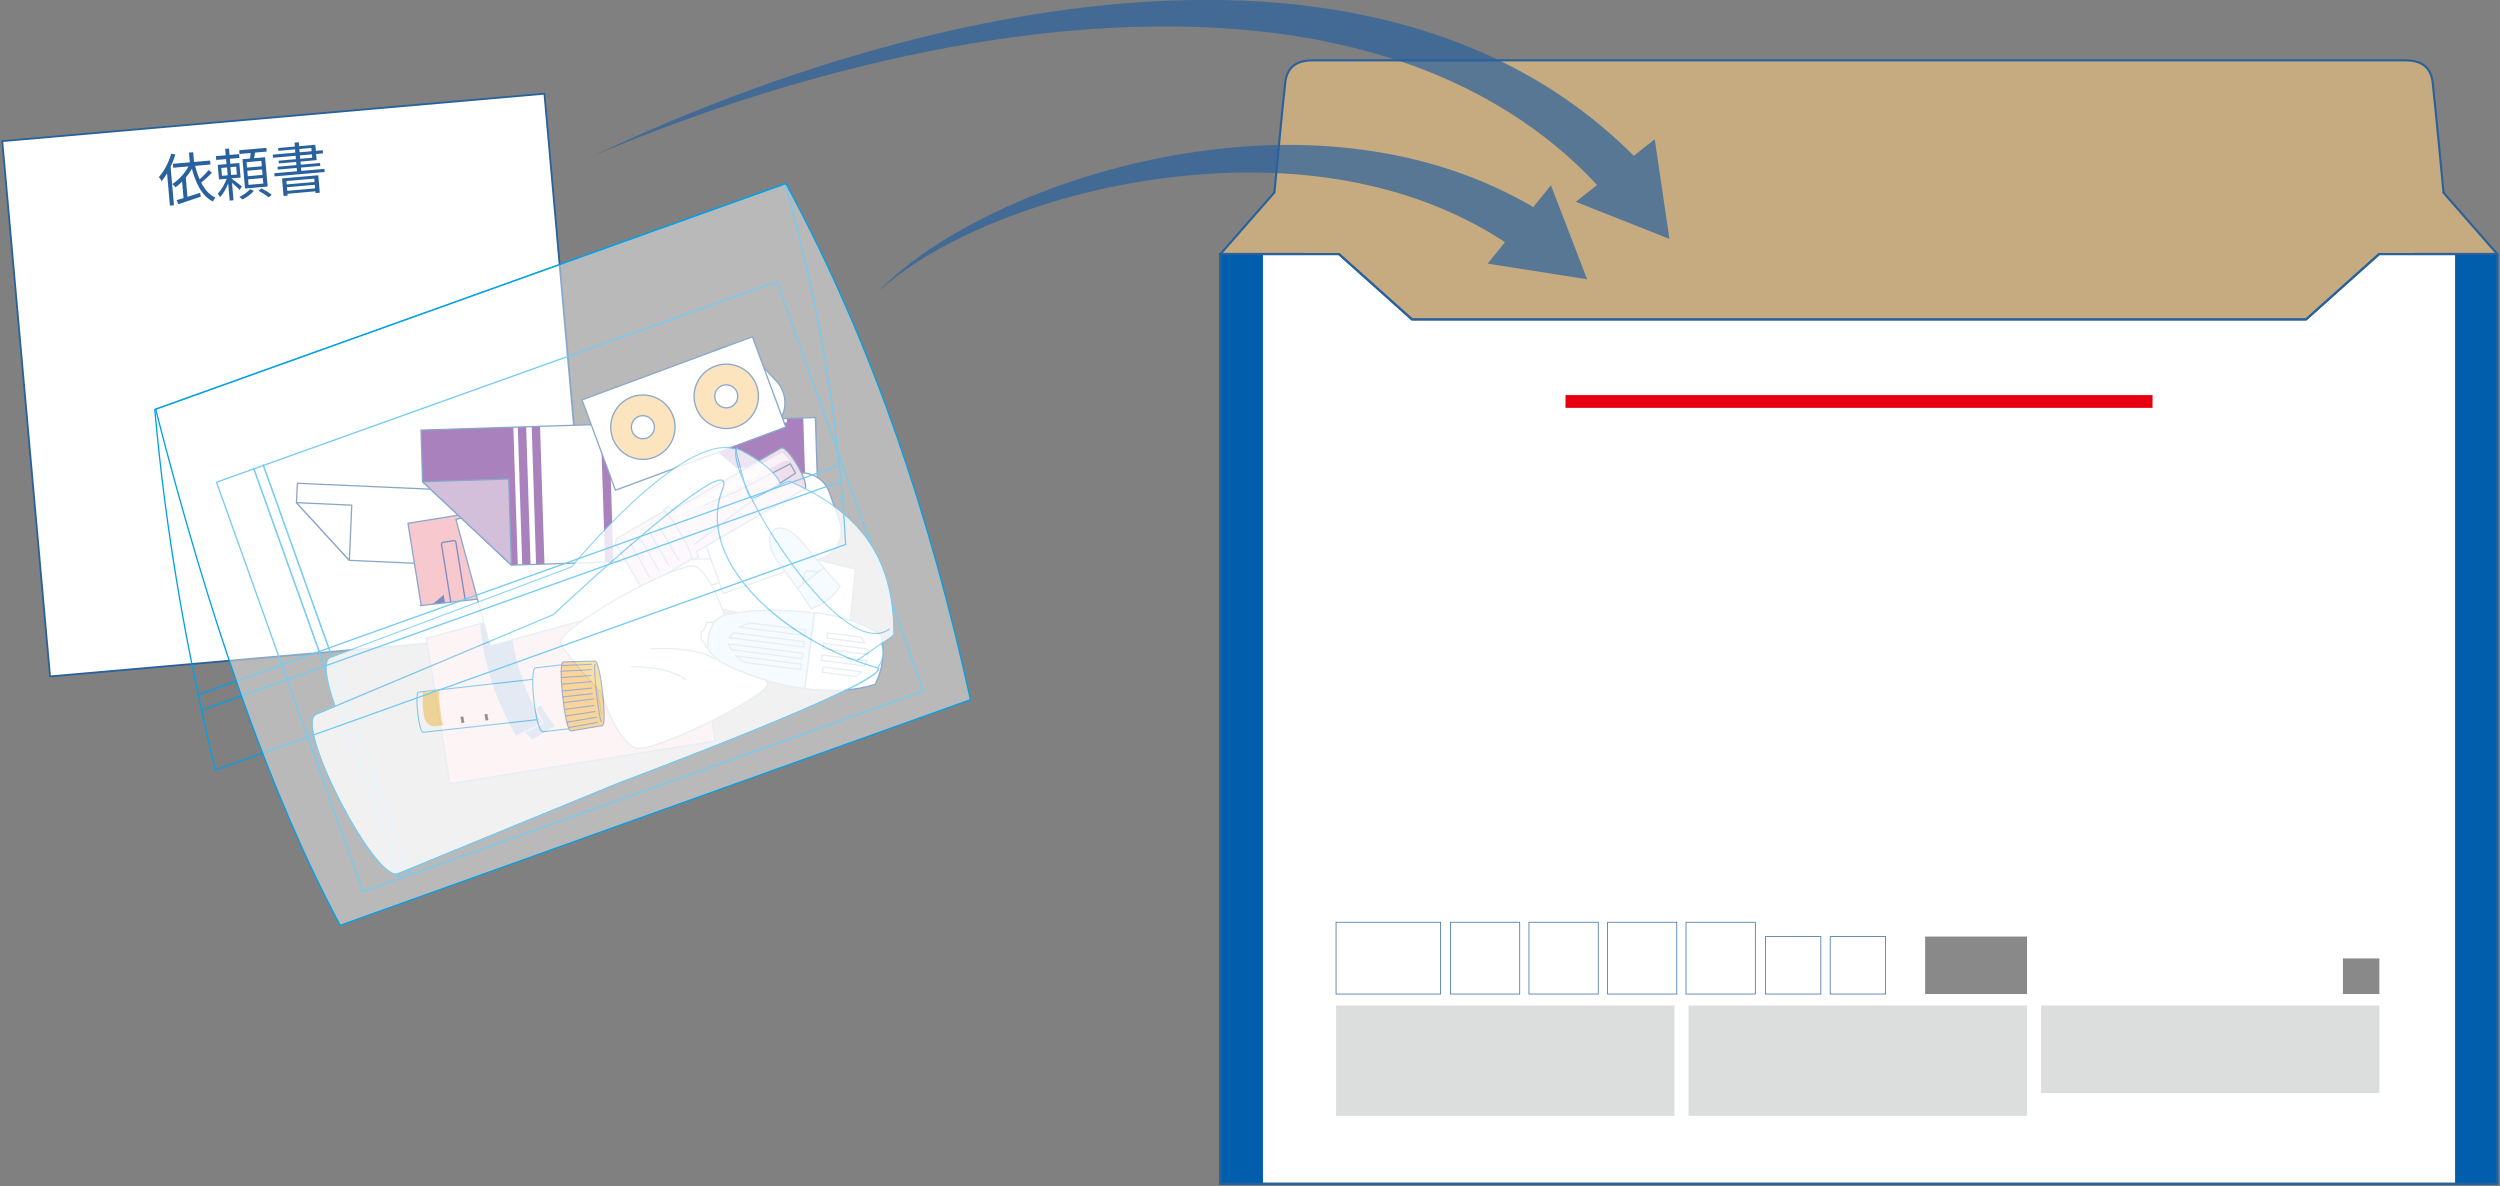 <svg width="531" height="252" viewBox="0 0 531 252" fill="none" xmlns="http://www.w3.org/2000/svg">
<rect x="0" y="0" width="531" height="252" fill="#808080" stroke="none"/>
<g clip-path="url(#clip0_737_332117)">
<path d="M519 40.866C519 40.866 517.123 20.992 516.691 17.438C516.26 13.884 513.825 12.818 510.958 12.818H278.73C275.863 12.818 273.427 13.91 272.996 17.438C272.565 20.966 270.688 40.866 270.688 40.866L259.246 53.938H277.004V79.677H394.818H512.632V53.938H530.391L518.949 40.866H519Z" fill="#C6AA80" stroke="#28619D" stroke-width="0.45" stroke-linecap="round" stroke-linejoin="round"/>
<path d="M268.252 53.964H259.271V251.442H268.252V53.964Z" fill="#28619D" stroke="#231815" stroke-width="0.45" stroke-miterlimit="10"/>
<path d="M505.326 53.964L489.8 67.848H299.913L284.387 53.964H259.271V251.442H530.441V53.964H505.326Z" fill="white" stroke="#28619D" stroke-width="0.45" stroke-linecap="round" stroke-linejoin="round"/>
<path d="M268.252 53.964H259.271V251.442H268.252V53.964Z" fill="#005EAD"/>
<path d="M521.461 251.416H530.441V53.938H521.461V251.416Z" fill="#005EAD"/>
<path d="M355.648 213.57H283.777V236.999H355.648V213.57Z" fill="#DCDDDD"/>
<path d="M305.975 195.879H283.777V211.134H305.975V195.879Z" stroke="#28619D" stroke-width="0.15" stroke-miterlimit="10"/>
<path d="M322.796 195.879H308.082V211.134H322.796V195.879Z" stroke="#28619D" stroke-width="0.15" stroke-miterlimit="10"/>
<path d="M339.464 195.879H324.75V211.134H339.464V195.879Z" stroke="#28619D" stroke-width="0.15" stroke-miterlimit="10"/>
<path d="M356.155 195.879H341.441V211.134H356.155V195.879Z" stroke="#28619D" stroke-width="0.15" stroke-miterlimit="10"/>
<path d="M372.823 195.879H358.109V211.134H372.823V195.879Z" stroke="#28619D" stroke-width="0.15" stroke-miterlimit="10"/>
<path d="M386.752 198.925H374.98V211.134H386.752V198.925Z" stroke="#28619D" stroke-width="0.15" stroke-miterlimit="10"/>
<path d="M400.502 198.925H388.73V211.134H400.502V198.925Z" stroke="#28619D" stroke-width="0.15" stroke-miterlimit="10"/>
<path d="M430.538 198.925H408.898V211.134H430.538V198.925Z" fill="#898989"/>
<path d="M505.376 203.569H497.639V211.133H505.376V203.569Z" fill="#898989"/>
<path d="M430.513 213.57H358.643V236.999H430.513V213.57Z" fill="#DCDDDD"/>
<path d="M505.402 213.57H433.531V232.176H505.402V213.57Z" fill="#DCDDDD"/>
<path d="M457.201 83.915H332.512V86.631H457.201V83.915Z" fill="#E60012"/>
<path d="M505.326 53.964L489.8 67.848H299.913L284.387 53.964H259.271V251.442H530.441V53.964H505.326Z" stroke="#28619D" stroke-width="0.45" stroke-linecap="round" stroke-linejoin="round"/>
<path d="M125.755 133.59L10.63 143.667L0.482 29.977L115.633 19.9L125.755 133.59Z" fill="white" stroke="#28619D" stroke-width="0.39" stroke-linecap="round" stroke-linejoin="round"/>
<path d="M40.137 32.411L40.358 34.933L41.254 34.855L41.034 32.333L40.137 32.411ZM36.708 34.795L36.781 35.632L44.707 34.938L44.633 34.101L36.708 34.795ZM40.298 34.806C39.555 36.497 38.15 38.066 36.602 39.093C36.809 39.255 37.153 39.611 37.288 39.779C38.837 38.62 40.325 36.9 41.184 35.018L40.298 34.806ZM37.528 42.517L37.879 43.366C39.179 42.939 40.981 42.335 42.654 41.767L42.498 40.95C40.684 41.554 38.773 42.155 37.528 42.517ZM44.304 36.118C43.718 36.856 42.689 37.897 41.934 38.493L42.482 38.975C43.263 38.401 44.278 37.469 45.029 36.693L44.304 36.118ZM41.354 34.894L40.565 35.096C41.445 38.693 42.797 41.61 45.201 42.797C45.323 42.533 45.58 42.173 45.768 41.976C43.501 40.982 42.147 38.174 41.354 34.894ZM36.374 32.632C35.839 34.498 34.859 36.378 33.75 37.608C33.936 37.808 34.229 38.264 34.342 38.459C35.53 37.03 36.61 34.912 37.234 32.822L36.374 32.632ZM35.401 35.825L36.087 43.679L36.948 43.604L36.188 34.913L36.163 34.903L35.401 35.825ZM38.635 38.096L39.017 42.471L39.866 42.397L39.41 37.185L39.397 37.174L38.635 38.096ZM45.852 33.163L45.923 33.976L50.849 33.545L50.778 32.732L45.852 33.163ZM47.825 31.618L48.15 35.335L48.963 35.264L48.638 31.546L47.825 31.618ZM47 35.677L50.168 35.4L50.313 37.061L47.145 37.339L47 35.677ZM46.244 35.02L46.514 38.117L51.105 37.715L50.834 34.619L46.244 35.02ZM48.315 37.489C47.943 38.751 47.068 40.309 46.248 41.127C46.397 41.319 46.632 41.66 46.736 41.892C47.628 40.934 48.498 39.172 48.925 37.725L48.315 37.489ZM49.147 37.91L48.728 38.356C49.233 38.758 50.485 39.853 50.901 40.347L51.391 39.605C51.041 39.322 49.555 38.176 49.147 37.91ZM48.195 35.295L48.401 37.65L48.353 37.654L48.786 42.604L49.599 42.532L49.166 37.583L49.118 37.587L48.912 35.233L48.195 35.295ZM50.802 31.911L50.871 32.7L56.645 32.195L56.576 31.406L50.802 31.911ZM52.532 36.265L55.664 35.991L55.765 37.15L52.633 37.424L52.532 36.265ZM52.692 38.094L55.824 37.82L55.926 38.991L52.794 39.265L52.692 38.094ZM52.373 34.448L55.505 34.174L55.605 35.321L52.474 35.595L52.373 34.448ZM51.499 33.814L52.043 40.042L56.849 39.621L56.304 33.393L51.499 33.814ZM53.25 32.082C53.229 32.662 53.146 33.501 53.049 34.051L53.828 34.14C53.963 33.622 54.111 32.838 54.23 32.129L53.25 32.082ZM53.114 40.165C52.682 40.733 51.706 41.42 50.851 41.833C51.056 41.971 51.343 42.223 51.5 42.366C52.367 41.953 53.352 41.228 53.919 40.552L53.114 40.165ZM54.902 40.502C55.648 40.907 56.592 41.511 57.05 41.916L57.713 41.377C57.231 40.961 56.278 40.394 55.534 40.013L54.902 40.502ZM59.902 37.896L60.228 41.626L61.101 41.55L60.83 38.453L66.748 37.936L67.016 41.008L67.925 40.928L67.601 37.222L59.902 37.896ZM60.474 39.207L60.527 39.805L67.209 39.22L67.157 38.623L60.474 39.207ZM60.594 40.57L60.648 41.192L67.331 40.607L67.276 39.985L60.594 40.57ZM62.55 30.293L63.117 36.784L64.026 36.704L63.458 30.213L62.55 30.293ZM59.084 31.439L59.137 32.037L66.13 31.425L66.312 33.505L59.175 34.129L59.227 34.715L67.26 34.012L66.974 30.748L59.084 31.439ZM57.93 32.841L57.989 33.511L68.604 32.581L68.546 31.912L57.93 32.841ZM58.962 35.413L59.016 36.023L68.029 35.233L67.976 34.624L58.962 35.413ZM58.252 36.8L58.311 37.469L68.962 36.537L68.904 35.868L58.252 36.8Z" fill="#28619D"/>
<g opacity="0.7">
<path d="M186.92 61.554C191.258 57.163 196.281 53.482 201.609 50.309C206.936 47.136 212.517 44.395 218.251 42.009C229.743 37.288 241.844 33.988 254.249 32.211C266.63 30.434 279.365 30.181 291.973 32.186C304.531 34.14 316.987 38.43 328.048 45.436C330.306 46.882 330.991 49.878 329.545 52.137C328.099 54.396 325.105 55.081 322.847 53.634C322.771 53.584 322.67 53.507 322.568 53.457C313.207 46.629 302.197 41.933 290.603 39.344C278.984 36.704 266.832 36.12 254.782 37.059C242.707 37.998 230.682 40.41 219.113 44.319C213.329 46.273 207.672 48.608 202.217 51.401C196.763 54.193 191.562 57.492 186.945 61.579L186.92 61.554Z" fill="#28619D"/>
<path d="M315.973 55.995L337.105 59.32L329.418 39.344L315.973 55.995Z" fill="#28619D"/>
</g>
<g opacity="0.7">
<path d="M125.756 33.226C143.337 24.85 161.577 17.768 180.299 12.159C199.022 6.6 218.277 2.488 237.913 0.787C257.497 -0.888 277.564 -0.177 296.997 4.95C306.688 7.514 316.151 11.245 324.979 16.271C333.808 21.296 341.951 27.668 348.978 35.13C350.881 37.161 350.78 40.359 348.75 42.263C346.72 44.166 343.549 44.065 341.647 42.034C341.596 41.983 341.545 41.907 341.494 41.856C329.469 27.769 312.98 17.768 294.917 12.209C276.829 6.574 257.447 5.001 238.242 5.813C218.987 6.651 199.783 9.849 180.984 14.57C162.16 19.317 143.692 25.611 125.781 33.201L125.756 33.226Z" fill="#28619D"/>
<path d="M334.695 42.872L354.585 50.74L351.464 29.571L334.695 42.872Z" fill="#28619D"/>
</g>
<path d="M63.168 102.648L116.24 105.009L181.692 120.873L180.271 135.291L114.439 120.822L74.203 119.02L62.965 106.76L63.168 102.648Z" fill="white" stroke="#28619D" stroke-width="0.28" stroke-linecap="round" stroke-linejoin="round"/>
<path d="M74.711 107.294L74.203 119.021L62.965 106.761L74.711 107.294Z" fill="white" stroke="#28619D" stroke-width="0.28" stroke-linecap="round" stroke-linejoin="round"/>
<path d="M145.684 108.156L131.609 93.071L150.507 75.421C153.233 72.875 157.499 73.022 160.044 75.75L164.909 80.964C167.453 83.691 167.307 87.96 164.581 90.506L145.684 108.156Z" fill="white" stroke="#28619D" stroke-width="0.28" stroke-linecap="round" stroke-linejoin="round"/>
<path d="M86.657 111.143L95.561 166.45L151.94 157.364L143.036 102.057L86.657 111.143Z" fill="#F19CA6" stroke="#28619D" stroke-width="0.28" stroke-linecap="round" stroke-linejoin="round"/>
<path d="M132.388 151.209C132.414 151.131 132.461 151.034 132.498 150.987L132.436 150.95C132.4 150.999 132.357 151.097 132.332 151.174L132.388 151.209ZM132.791 151.225L132.853 151.215L132.779 150.756L132.717 150.766L132.791 151.225ZM133.074 151.243L133.137 151.233L133.045 150.661L132.982 150.671L133.074 151.243ZM132.546 151.298L132.609 151.288L132.525 150.764L132.462 150.774L132.546 151.298ZM132.533 151.071L133.062 150.985L133.051 150.918L132.522 151.004L132.533 151.071ZM132.447 151.528C132.463 151.466 132.493 151.389 132.519 151.349L132.458 151.32C132.434 151.36 132.406 151.44 132.394 151.5L132.447 151.528ZM132.693 151.541C132.705 151.478 132.729 151.398 132.752 151.357L132.691 151.331C132.669 151.373 132.647 151.453 132.638 151.515L132.693 151.541ZM133.139 151.436L133.175 151.374C133.086 151.335 132.967 151.292 132.868 151.261L132.833 151.315C132.94 151.349 133.066 151.399 133.139 151.436ZM132.737 150.447L132.678 150.456L132.609 150.031L132.668 150.021L132.737 150.447ZM132.634 150.463L132.577 150.473L132.508 150.047L132.566 150.038L132.634 150.463ZM132.453 149.989L132.542 150.542L132.791 150.502L132.702 149.949L132.453 149.989ZM132.281 150.091L132.277 150.16C132.306 150.166 132.35 150.179 132.38 150.191L132.386 150.13C132.357 150.118 132.32 150.104 132.281 150.091ZM132.323 150.443L132.347 150.5C132.373 150.478 132.41 150.456 132.437 150.445L132.41 150.386C132.386 150.396 132.35 150.42 132.323 150.443ZM132.191 150.286L132.202 150.352L132.296 150.337L132.286 150.271L132.191 150.286ZM132.341 149.909L132.461 150.656L132.514 150.648L132.394 149.9L132.341 149.909ZM132.201 149.978L132.308 150.641L132.361 150.632L132.254 149.969L132.201 149.978ZM132.847 150.439L132.835 150.496C132.896 150.509 132.962 150.541 133.006 150.595L133.032 150.539C132.984 150.481 132.913 150.453 132.847 150.439ZM132.744 149.979L132.782 150.023C132.817 149.957 132.873 149.882 132.914 149.846L132.873 149.798C132.831 149.835 132.778 149.913 132.744 149.979ZM132.754 150.277L132.794 150.307C132.813 150.254 132.844 150.186 132.867 150.15L132.822 150.118C132.799 150.155 132.771 150.224 132.754 150.277ZM132.928 150.315L132.816 150.333L132.826 150.397L132.938 150.379C133 150.369 133.013 150.343 132.999 150.254C132.996 150.236 132.975 150.109 132.972 150.09C132.961 150.019 132.934 150.003 132.836 150.012C132.834 150.029 132.83 150.057 132.823 150.072C132.9 150.064 132.912 150.067 132.918 150.105C132.922 150.133 132.939 150.238 132.943 150.259C132.95 150.304 132.948 150.312 132.928 150.315Z" fill="#004098"/>
<path d="M132.136 146.169L132.497 146.111L132.489 146.057L132.127 146.115L132.136 146.169ZM132.273 146.116L132.324 146.108L132.291 145.905L132.24 145.913L132.273 146.116ZM132.717 146.169L132.767 146.161L132.723 145.885L132.672 145.893L132.717 146.169ZM132.494 146.233L132.805 146.183L132.796 146.131L132.536 146.173L132.499 145.948L132.756 145.907L132.748 145.853L132.441 145.902L132.494 146.233ZM132.182 146.456L132.831 146.352L132.823 146.301L132.174 146.406L132.182 146.456ZM132.445 146.542L132.494 146.534L132.448 146.243L132.398 146.251L132.445 146.542ZM132.449 146.414C132.538 146.427 132.651 146.469 132.713 146.512C132.725 146.501 132.746 146.484 132.76 146.476C132.689 146.431 132.56 146.391 132.458 146.376L132.449 146.414ZM132.502 146.356L132.529 146.377C132.552 146.347 132.618 146.273 132.647 146.248L132.6 146.224C132.583 146.243 132.517 146.332 132.502 146.356ZM132.261 146.565C132.305 146.537 132.365 146.51 132.406 146.499L132.387 146.457C132.347 146.47 132.288 146.497 132.244 146.526L132.261 146.565ZM132.205 146.326C132.254 146.329 132.327 146.339 132.372 146.351L132.378 146.312C132.335 146.298 132.266 146.285 132.21 146.274L132.205 146.326ZM132.096 145.626L132.142 145.618L132.076 145.21L132.031 145.217L132.096 145.626ZM132.489 145.562L132.536 145.555L132.471 145.149L132.424 145.156L132.489 145.562ZM132.407 145.399C132.529 145.389 132.603 145.409 132.663 145.553C132.671 145.541 132.688 145.525 132.699 145.517C132.63 145.361 132.541 145.336 132.398 145.346L132.407 145.399ZM132.469 145.323L132.487 145.366C132.573 145.321 132.628 145.248 132.64 145.147C132.625 145.142 132.603 145.131 132.591 145.12C132.585 145.214 132.541 145.284 132.469 145.323ZM132.021 145.536L132.179 145.511L132.171 145.46L132.013 145.486L132.021 145.536ZM131.997 145.379L132.154 145.354L132.146 145.304L131.989 145.329L131.997 145.379ZM132.33 145.496L132.294 145.27L132.345 145.262L132.382 145.488L132.33 145.496ZM132.241 145.511L132.205 145.284L132.256 145.276L132.292 145.502L132.241 145.511ZM132.21 145.566L132.429 145.53L132.377 145.204L132.158 145.239L132.21 145.566ZM132.097 145.807L132.147 145.799L132.127 145.672L132.077 145.68L132.097 145.807ZM132.102 145.834L132.359 145.792C132.464 145.775 132.608 145.756 132.717 145.785C132.72 145.773 132.727 145.75 132.734 145.74C132.62 145.71 132.462 145.729 132.352 145.746L132.094 145.788L132.102 145.834ZM132.08 145.701L132.647 145.609C132.656 145.608 132.66 145.61 132.661 145.619C132.662 145.626 132.666 145.651 132.67 145.68C132.682 145.671 132.703 145.662 132.715 145.658C132.708 145.617 132.703 145.593 132.693 145.577C132.682 145.563 132.666 145.56 132.64 145.564L132.073 145.656L132.08 145.701ZM132.263 145.779L132.312 145.771L132.292 145.646L132.243 145.654L132.263 145.779ZM132.432 145.753L132.482 145.745L132.461 145.619L132.412 145.627L132.432 145.753ZM132.162 144.787C132.169 144.829 132.209 144.858 132.251 144.852C132.293 144.845 132.322 144.805 132.315 144.762C132.309 144.72 132.268 144.691 132.226 144.698C132.184 144.705 132.155 144.745 132.162 144.787ZM131.961 144.282L132 144.276L131.972 144.1L131.932 144.107L131.961 144.282ZM132.415 144.217L132.456 144.21L132.419 143.985L132.378 143.992L132.415 144.217ZM132.129 144.296L132.165 144.29L132.126 144.05L132.09 144.055L132.129 144.296ZM132.05 144.332L132.168 144.313C132.251 144.3 132.365 144.291 132.458 144.345C132.463 144.334 132.477 144.312 132.486 144.303C132.385 144.244 132.252 144.251 132.161 144.266L132.043 144.285L132.05 144.332ZM132.046 144.306L132.086 144.299L132.052 144.088L132.173 144.069L132.207 144.281L132.247 144.275L132.205 144.013L132.004 144.046L132.046 144.306ZM132.29 144.257L132.489 144.225L132.482 144.178L132.324 144.203L132.297 144.037L132.45 144.012L132.442 143.964L132.248 143.995L132.29 144.257ZM131.864 144.007L132.263 143.943L132.255 143.891L131.856 143.956L131.864 144.007ZM131.764 143.857L132.343 143.764C132.356 143.762 132.361 143.766 132.363 143.78C132.366 143.793 132.374 143.836 132.38 143.885C132.394 143.875 132.417 143.862 132.431 143.858C132.421 143.793 132.413 143.754 132.4 143.733C132.388 143.712 132.371 143.705 132.334 143.711L131.756 143.805L131.764 143.857ZM131.821 144.252C131.886 144.278 131.97 144.332 132.038 144.413C132.044 144.401 132.059 144.381 132.07 144.372C131.993 144.287 131.906 144.233 131.841 144.201L131.825 144.204L131.828 144.221L131.817 144.223L131.821 144.252ZM131.82 144.242L131.858 144.236L131.856 144.225C131.886 144.167 131.939 144.091 131.971 144.051L131.925 144.021C131.892 144.064 131.845 144.142 131.814 144.203L131.82 144.242ZM131.926 143.356L131.89 143.132L131.933 143.125L131.97 143.349L131.926 143.356ZM131.853 143.368L131.817 143.144L131.859 143.137L131.895 143.361L131.853 143.368ZM131.827 143.423L132.011 143.394L131.959 143.068L131.774 143.098L131.827 143.423ZM131.681 143.424C131.753 143.439 131.83 143.47 131.883 143.51C131.888 143.496 131.902 143.473 131.908 143.463C131.852 143.425 131.767 143.391 131.686 143.374L131.681 143.424ZM131.743 143.413L131.788 143.427L131.728 143.053L131.686 143.059L131.743 143.413ZM132.061 143.479L132.103 143.473L132.025 142.986L131.983 142.993L132.061 143.479ZM132.059 143.339C132.12 143.364 132.18 143.414 132.224 143.466C132.23 143.455 132.244 143.435 132.252 143.427C132.204 143.374 132.134 143.322 132.066 143.294L132.059 143.339ZM132.127 143.271C132.199 143.294 132.269 143.345 132.318 143.403C132.323 143.391 132.337 143.372 132.344 143.363C132.29 143.307 132.214 143.252 132.134 143.226L132.127 143.271ZM132.107 143.15C132.185 143.164 132.258 143.203 132.309 143.256C132.314 143.244 132.326 143.223 132.332 143.214C132.277 143.163 132.198 143.12 132.111 143.103L132.107 143.15ZM132.129 143.359L132.174 143.384L132.116 143.026L132.077 143.033L132.129 143.359ZM132.079 143.049L132.087 143.048C132.194 143.042 132.239 143.046 132.254 143.059C132.261 143.063 132.262 143.069 132.264 143.079C132.266 143.089 132.269 143.112 132.271 143.139C132.281 143.131 132.298 143.123 132.311 143.12C132.308 143.093 132.304 143.066 132.301 143.053C132.298 143.035 132.291 143.024 132.279 143.015C132.256 142.999 132.208 142.994 132.093 143C132.086 142.999 132.072 143.001 132.072 143.001L132.079 143.049ZM131.705 143.556C131.821 143.579 131.94 143.629 132.021 143.689C132.032 143.677 132.058 143.657 132.07 143.65C131.976 143.585 131.843 143.53 131.712 143.502L131.705 143.556ZM131.903 143.601L132.376 143.525L132.368 143.473L131.844 143.557L131.844 143.559L131.903 143.601ZM131.896 142.719L131.941 142.711L131.909 142.514L131.864 142.521L131.896 142.719ZM132.022 142.698L132.066 142.691L132.034 142.492L131.989 142.499L132.022 142.698ZM132.174 142.826L132.225 142.818L132.143 142.309L132.093 142.317L132.174 142.826ZM131.795 142.921L132.268 142.845L132.26 142.792L131.837 142.861L131.762 142.396L132.185 142.328L132.176 142.273L131.703 142.35L131.795 142.921ZM131.801 142.76L132.178 142.699L132.17 142.65L131.794 142.711L131.801 142.76ZM131.769 142.558L132.143 142.498L132.135 142.448L131.761 142.508L131.769 142.558ZM131.636 142.69C131.679 142.689 131.741 142.693 131.782 142.699L131.788 142.647C131.749 142.639 131.692 142.633 131.641 142.625L131.636 142.69ZM131.658 142.977L131.71 142.968L131.607 142.33L131.555 142.338L131.658 142.977ZM131.698 141.904C131.705 141.946 131.745 141.976 131.787 141.969C131.829 141.962 131.858 141.922 131.851 141.879C131.844 141.837 131.804 141.808 131.762 141.815C131.72 141.822 131.691 141.862 131.698 141.904ZM131.576 141.399L131.627 141.391L131.56 140.974L131.509 140.982L131.576 141.399ZM131.747 141.372L131.798 141.364L131.731 140.946L131.679 140.955L131.747 141.372ZM131.918 141.344L131.971 141.336L131.904 140.918L131.851 140.927L131.918 141.344ZM131.411 141.464L132.026 141.365L132.017 141.311L131.456 141.402L131.395 141.023L131.956 140.932L131.947 140.876L131.332 140.975L131.411 141.464ZM131.317 140.44L131.325 140.5C131.401 140.495 131.485 140.497 131.557 140.507C131.685 140.524 131.74 140.555 131.746 140.589C131.751 140.621 131.717 140.669 131.626 140.684C131.52 140.701 131.374 140.623 131.348 140.464C131.326 140.326 131.408 140.231 131.524 140.212C131.648 140.192 131.732 140.272 131.768 140.361C131.774 140.377 131.781 140.398 131.787 140.421L131.835 140.379C131.785 140.211 131.668 140.128 131.517 140.153C131.371 140.176 131.269 140.303 131.296 140.471C131.325 140.648 131.483 140.765 131.64 140.74C131.759 140.721 131.823 140.645 131.812 140.58C131.801 140.513 131.716 140.468 131.561 140.448C131.48 140.438 131.394 140.437 131.317 140.44ZM131.12 139.726L131.13 139.787C131.139 139.783 131.16 139.779 131.173 139.777C131.223 139.769 131.299 139.757 131.364 139.746C131.427 139.736 131.564 139.706 131.62 139.698C131.67 139.689 131.688 139.723 131.695 139.765C131.706 139.836 131.686 139.868 131.653 139.873C131.619 139.879 131.587 139.846 131.576 139.777C131.555 139.649 131.61 139.531 131.659 139.456L131.603 139.431C131.566 139.494 131.503 139.626 131.528 139.778C131.544 139.882 131.599 139.938 131.664 139.927C131.734 139.916 131.762 139.853 131.745 139.749C131.73 139.655 131.673 139.63 131.623 139.639C131.575 139.646 131.45 139.678 131.355 139.693C131.295 139.703 131.198 139.718 131.169 139.721C131.147 139.724 131.132 139.725 131.12 139.726ZM131.242 139.988L131.295 139.979C131.294 139.933 131.286 139.843 131.278 139.793C131.263 139.697 131.237 139.595 131.214 139.515L131.161 139.524C131.192 139.615 131.214 139.71 131.228 139.802C131.236 139.85 131.243 139.941 131.242 139.988ZM131.396 139.967L131.45 139.958C131.448 139.906 131.439 139.826 131.431 139.776C131.413 139.668 131.394 139.581 131.366 139.485L131.312 139.494C131.341 139.585 131.363 139.68 131.38 139.784C131.388 139.832 131.396 139.915 131.396 139.967ZM131.529 138.953L131.579 138.918C131.524 138.766 131.431 138.672 131.286 138.696C131.174 138.714 131.118 138.814 131.134 138.914C131.147 138.99 131.192 139.077 131.287 139.15L131.351 139.14C131.267 139.082 131.202 139.007 131.188 138.915C131.172 138.819 131.239 138.763 131.294 138.754C131.418 138.733 131.492 138.834 131.529 138.953ZM131.208 139.172L131.228 139.174L131.265 139.171C131.317 139.192 131.466 139.268 131.529 139.303L131.572 139.259C131.502 139.224 131.394 139.173 131.338 139.148L131.235 139.142C131.213 139.133 131.179 139.119 131.158 139.109L131.137 139.134C131.153 139.166 131.179 139.254 131.187 139.292C131.191 139.31 131.194 139.323 131.195 139.339L131.254 139.323C131.238 139.271 131.215 139.194 131.208 139.172ZM131.09 139.198C131.116 139.194 131.348 139.174 131.411 139.165C131.491 139.153 131.527 139.148 131.597 139.137C131.608 139.135 131.629 139.133 131.64 139.132L131.63 139.07C131.616 139.073 131.598 139.078 131.586 139.081C131.523 139.094 131.479 139.101 131.413 139.112C131.286 139.132 131.077 139.143 131.028 139.141L131.037 139.21C131.054 139.203 131.073 139.201 131.09 139.198ZM130.918 138.452L130.926 138.515C130.946 138.514 130.967 138.512 130.989 138.511C131.049 138.51 131.157 138.507 131.226 138.496C131.273 138.488 131.313 138.478 131.339 138.47L131.326 138.415C131.291 138.426 131.266 138.43 131.238 138.43C131.142 138.437 130.997 138.374 130.983 138.284C130.97 138.209 131.046 138.157 131.16 138.139C131.341 138.11 131.424 138.221 131.473 138.375L131.52 138.332C131.459 138.159 131.35 138.047 131.15 138.079C130.999 138.104 130.913 138.188 130.929 138.284C130.943 138.375 131.045 138.435 131.124 138.453C131.073 138.457 130.974 138.459 130.918 138.452ZM130.871 137.634L130.929 137.624C130.925 137.544 130.902 137.404 130.881 137.328L130.823 137.338C130.845 137.407 130.872 137.553 130.871 137.634ZM131.16 137.559L131.163 137.611C131.199 137.614 131.226 137.613 131.25 137.609C131.317 137.598 131.349 137.538 131.33 137.417C131.318 137.342 131.302 137.283 131.285 137.24L131.225 137.251C131.248 137.306 131.263 137.362 131.273 137.426C131.289 137.524 131.26 137.553 131.227 137.558C131.208 137.561 131.187 137.561 131.16 137.559ZM130.837 137.78L130.842 137.845C130.858 137.843 130.877 137.842 130.894 137.842C130.955 137.841 131.082 137.845 131.188 137.828C131.286 137.812 131.367 137.786 131.416 137.764L131.404 137.713C131.396 137.715 131.386 137.717 131.379 137.719C131.37 137.721 131.356 137.721 131.346 137.721C131.31 137.72 131.23 137.705 131.176 137.696L131.157 137.73C131.189 137.737 131.235 137.747 131.269 137.754C131.235 137.764 131.205 137.771 131.17 137.777C131.089 137.79 130.957 137.788 130.887 137.785C130.874 137.784 130.85 137.782 130.837 137.78ZM130.731 137.017L130.782 137.009L130.707 136.546L130.657 136.554L130.731 137.017ZM130.886 136.919L130.836 136.604L130.944 136.586L130.994 136.901L130.886 136.919ZM130.848 136.976L131.049 136.944L130.981 136.526L130.781 136.559L130.848 136.976ZM131.056 136.897L131.078 136.939C131.198 136.841 131.249 136.681 131.245 136.486C131.229 136.481 131.205 136.471 131.192 136.461C131.201 136.652 131.158 136.811 131.056 136.897ZM130.622 136.829L130.94 136.778C131.062 136.758 131.187 136.75 131.276 136.956C131.286 136.943 131.305 136.924 131.316 136.916C131.214 136.703 131.072 136.702 130.933 136.724L130.613 136.776L130.622 136.829ZM130.655 137.061C130.771 137.085 130.89 137.138 130.97 137.2C130.981 137.188 131.007 137.168 131.019 137.161C130.926 137.094 130.792 137.037 130.662 137.007L130.655 137.061ZM130.856 137.106L131.335 137.029L131.327 136.977L130.797 137.062L130.796 137.063L130.856 137.106ZM130.601 136.391L130.653 136.383L130.578 135.916L130.526 135.925L130.601 136.391ZM130.769 136.364L130.82 136.356L130.745 135.89L130.694 135.898L130.769 136.364ZM130.942 136.34L130.993 136.331L130.917 135.861L130.866 135.869L130.942 136.34ZM130.606 136.421L130.867 136.379C130.968 136.363 131.098 136.35 131.2 136.415C131.205 136.402 131.22 136.378 131.229 136.367C131.12 136.297 130.968 136.308 130.859 136.326L130.597 136.368L130.606 136.421ZM130.529 135.946L131.068 135.859C131.081 135.857 131.087 135.862 131.089 135.875C131.092 135.889 131.1 135.938 131.106 135.989C131.119 135.979 131.142 135.967 131.156 135.962C131.146 135.893 131.138 135.852 131.126 135.829C131.112 135.806 131.094 135.8 131.059 135.806L130.521 135.893L130.529 135.946ZM130.589 136.192L131.175 136.097L131.166 136.043L130.58 136.137L130.589 136.192ZM130.461 135.567L130.473 135.64C130.493 135.633 130.518 135.626 130.544 135.622C130.62 135.61 130.804 135.588 130.91 135.571C131.028 135.552 131.06 135.473 131.043 135.37C131.017 135.212 130.912 135.133 130.836 135.095L130.793 135.143C130.877 135.183 130.962 135.246 130.983 135.378C130.995 135.446 130.975 135.5 130.896 135.513C130.788 135.53 130.617 135.552 130.535 135.562C130.511 135.565 130.485 135.567 130.461 135.567ZM130.481 135.005L130.534 134.992C130.53 134.965 130.526 134.934 130.522 134.907C130.508 134.819 130.477 134.727 130.446 134.66L130.393 134.67C130.434 134.748 130.458 134.837 130.471 134.915C130.476 134.946 130.479 134.978 130.481 135.005ZM130.322 134.768L130.326 134.832C130.376 134.826 130.442 134.832 130.49 134.84C130.58 134.856 130.719 134.903 130.804 134.955L130.824 134.895C130.734 134.848 130.592 134.803 130.483 134.785C130.429 134.776 130.359 134.771 130.322 134.768ZM130.517 134.562L130.526 134.619C130.605 134.603 130.733 134.574 130.788 134.565C130.827 134.559 130.862 134.574 130.871 134.634C130.88 134.69 130.862 134.722 130.829 134.727C130.795 134.733 130.765 134.701 130.757 134.647C130.739 134.541 130.79 134.448 130.832 134.385L130.778 134.362C130.736 134.43 130.691 134.532 130.71 134.653C130.723 134.734 130.775 134.79 130.841 134.779C130.913 134.768 130.935 134.699 130.922 134.619C130.908 134.53 130.855 134.501 130.797 134.51C130.75 134.518 130.641 134.542 130.595 134.551C130.569 134.556 130.547 134.559 130.517 134.562ZM130.513 134.415L130.46 134.39C130.44 134.429 130.406 134.518 130.392 134.574L130.44 134.596C130.455 134.545 130.486 134.459 130.513 134.415ZM130.302 134.2L130.311 134.27C130.327 134.263 130.358 134.258 130.375 134.256C130.417 134.249 130.504 134.233 130.565 134.217C130.749 134.167 130.806 134.091 130.795 134.022C130.787 133.973 130.738 133.937 130.609 133.912L130.566 133.966C130.641 133.973 130.72 133.995 130.726 134.032C130.735 134.084 130.66 134.131 130.542 134.163C130.483 134.178 130.417 134.189 130.372 134.195C130.354 134.198 130.319 134.201 130.302 134.2ZM130.261 133.822L130.289 133.875C130.362 133.793 130.504 133.725 130.631 133.692L130.599 133.637C130.479 133.667 130.334 133.744 130.261 133.822ZM130.181 133.472L130.24 133.463C130.236 133.405 130.228 133.342 130.217 133.27C130.206 133.204 130.189 133.126 130.177 133.078L130.118 133.087C130.132 133.138 130.148 133.21 130.159 133.28C130.171 133.352 130.179 133.419 130.181 133.472ZM130.467 133.396L130.471 133.456C130.501 133.458 130.536 133.46 130.573 133.454C130.664 133.439 130.698 133.347 130.674 133.2C130.658 133.098 130.632 133.008 130.61 132.958L130.548 132.969C130.575 133.021 130.6 133.112 130.616 133.211C130.635 133.326 130.606 133.389 130.551 133.398C130.524 133.402 130.497 133.4 130.467 133.396ZM130.074 132.322L130.027 132.361C130.042 132.374 130.054 132.389 130.069 132.408C130.103 132.45 130.168 132.543 130.229 132.609C130.299 132.685 130.368 132.728 130.446 132.715C130.554 132.698 130.579 132.593 130.557 132.458C130.543 132.368 130.521 132.285 130.503 132.233L130.438 132.242C130.462 132.296 130.487 132.391 130.5 132.469C130.518 132.583 130.49 132.647 130.43 132.656C130.376 132.665 130.322 132.632 130.267 132.572C130.21 132.509 130.146 132.417 130.113 132.372C130.099 132.353 130.086 132.336 130.074 132.322ZM130.001 132.708L130.035 132.761C130.118 132.707 130.208 132.648 130.262 132.602L130.224 132.558C130.171 132.6 130.088 132.66 130.001 132.708Z" fill="#004098"/>
<path d="M127.976 145.965L127.914 145.975L127.43 145.768L127.422 145.722L127.52 145.706L127.525 145.737L127.89 145.894L127.895 145.893L127.835 145.519L127.903 145.508L127.976 145.965ZM128.058 145.646L127.909 145.67L127.88 145.675L127.426 145.748L127.415 145.675L128.046 145.573L128.058 145.646Z" fill="#004098"/>
<path d="M127.881 144.529C127.888 144.571 127.884 144.609 127.869 144.643C127.854 144.676 127.83 144.704 127.798 144.726C127.765 144.748 127.727 144.763 127.682 144.77C127.636 144.778 127.595 144.776 127.557 144.764C127.519 144.753 127.488 144.734 127.463 144.707C127.438 144.68 127.423 144.646 127.416 144.605C127.411 144.574 127.412 144.544 127.42 144.517C127.428 144.49 127.441 144.466 127.459 144.447C127.478 144.427 127.501 144.413 127.528 144.405L127.539 144.474C127.52 144.482 127.503 144.497 127.49 144.518C127.477 144.538 127.473 144.564 127.478 144.594C127.482 144.621 127.493 144.643 127.511 144.661C127.528 144.679 127.55 144.692 127.577 144.699C127.604 144.706 127.634 144.707 127.668 144.701C127.703 144.696 127.732 144.686 127.756 144.67C127.78 144.655 127.798 144.636 127.809 144.614C127.82 144.591 127.823 144.566 127.819 144.539C127.816 144.521 127.81 144.505 127.802 144.492C127.793 144.478 127.782 144.467 127.769 144.459C127.755 144.451 127.74 144.446 127.723 144.444L127.712 144.375C127.739 144.375 127.765 144.38 127.788 144.392C127.812 144.404 127.832 144.422 127.848 144.445C127.865 144.468 127.876 144.496 127.881 144.529ZM127.827 144.253L127.377 144.325L127.366 144.259L127.437 144.247L127.436 144.241C127.41 144.236 127.389 144.224 127.373 144.205C127.356 144.186 127.345 144.162 127.34 144.133C127.336 144.103 127.338 144.078 127.349 144.056C127.359 144.034 127.375 144.015 127.397 144L127.396 143.995C127.371 143.988 127.35 143.973 127.333 143.953C127.315 143.932 127.304 143.905 127.298 143.873C127.292 143.833 127.299 143.798 127.32 143.768C127.341 143.739 127.378 143.72 127.431 143.711L127.732 143.663L127.743 143.732L127.442 143.78C127.409 143.786 127.387 143.799 127.375 143.819C127.364 143.839 127.36 143.862 127.364 143.887C127.369 143.918 127.383 143.941 127.405 143.955C127.426 143.97 127.452 143.975 127.481 143.97L127.774 143.923L127.785 143.993L127.477 144.043C127.451 144.047 127.432 144.058 127.419 144.077C127.406 144.096 127.402 144.119 127.406 144.145C127.409 144.163 127.416 144.179 127.428 144.193C127.44 144.207 127.456 144.218 127.474 144.224C127.492 144.231 127.513 144.233 127.535 144.229L127.816 144.184L127.827 144.253Z" fill="#004098"/>
<path d="M127.27 141.616L126.978 142.02L126.924 141.98L127.216 141.576L127.27 141.616ZM127.319 141.917L127.279 141.971L126.875 141.679L126.915 141.625L127.319 141.917ZM127.327 141.192C127.334 141.235 127.333 141.273 127.323 141.308C127.313 141.343 127.296 141.372 127.272 141.394C127.249 141.416 127.22 141.43 127.185 141.436C127.159 141.44 127.133 141.439 127.109 141.432C127.084 141.425 127.063 141.413 127.045 141.397C127.026 141.381 127.013 141.362 127.005 141.339L127.002 141.34C126.999 141.371 126.986 141.398 126.962 141.42C126.939 141.442 126.91 141.456 126.877 141.461C126.845 141.467 126.815 141.463 126.787 141.451C126.759 141.438 126.735 141.419 126.716 141.392C126.697 141.366 126.684 141.334 126.678 141.297C126.672 141.26 126.674 141.226 126.684 141.195C126.694 141.164 126.711 141.138 126.733 141.118C126.756 141.097 126.783 141.084 126.815 141.079C126.849 141.073 126.88 141.078 126.91 141.092C126.939 141.105 126.959 141.126 126.972 141.155L126.976 141.154C126.976 141.131 126.982 141.108 126.995 141.088C127.007 141.067 127.024 141.049 127.045 141.035C127.066 141.02 127.09 141.011 127.116 141.006C127.151 141.001 127.182 141.005 127.212 141.019C127.242 141.033 127.267 141.055 127.287 141.085C127.307 141.114 127.321 141.15 127.327 141.192ZM127.26 141.203C127.255 141.175 127.246 141.151 127.234 141.131C127.221 141.112 127.205 141.098 127.187 141.09C127.168 141.081 127.147 141.078 127.125 141.082C127.101 141.086 127.081 141.096 127.064 141.111C127.048 141.126 127.036 141.145 127.029 141.167C127.022 141.19 127.021 141.214 127.025 141.241C127.029 141.268 127.038 141.291 127.052 141.311C127.066 141.33 127.083 141.344 127.104 141.353C127.124 141.362 127.146 141.365 127.17 141.361C127.192 141.357 127.211 141.349 127.226 141.335C127.241 141.321 127.252 141.303 127.258 141.28C127.264 141.258 127.264 141.232 127.26 141.203ZM126.96 141.252C126.956 141.229 126.948 141.21 126.936 141.194C126.924 141.177 126.91 141.166 126.892 141.158C126.874 141.151 126.854 141.149 126.832 141.152C126.811 141.156 126.793 141.164 126.779 141.176C126.764 141.188 126.754 141.204 126.748 141.223C126.742 141.242 126.741 141.263 126.745 141.286C126.749 141.31 126.756 141.33 126.768 141.346C126.78 141.362 126.794 141.374 126.812 141.381C126.829 141.388 126.849 141.39 126.87 141.386C126.892 141.383 126.91 141.375 126.925 141.363C126.939 141.35 126.95 141.334 126.956 141.315C126.962 141.296 126.963 141.275 126.96 141.252Z" fill="#004098"/>
<path d="M126.891 138.361C126.897 138.403 126.893 138.441 126.878 138.475C126.863 138.508 126.84 138.536 126.807 138.558C126.775 138.58 126.737 138.595 126.692 138.602C126.646 138.61 126.604 138.608 126.567 138.596C126.529 138.585 126.498 138.566 126.473 138.539C126.448 138.512 126.433 138.478 126.426 138.437C126.421 138.406 126.422 138.376 126.43 138.349C126.437 138.322 126.451 138.298 126.469 138.279C126.487 138.259 126.51 138.245 126.538 138.237L126.549 138.306C126.529 138.314 126.513 138.329 126.5 138.35C126.487 138.37 126.483 138.396 126.488 138.426C126.492 138.453 126.503 138.475 126.52 138.493C126.537 138.511 126.56 138.524 126.587 138.531C126.614 138.538 126.644 138.539 126.678 138.533C126.713 138.528 126.742 138.518 126.766 138.502C126.79 138.487 126.808 138.468 126.819 138.446C126.83 138.423 126.833 138.398 126.829 138.371C126.826 138.353 126.82 138.337 126.811 138.324C126.803 138.31 126.792 138.299 126.778 138.291C126.765 138.283 126.75 138.278 126.733 138.276L126.722 138.207C126.749 138.207 126.774 138.212 126.798 138.224C126.822 138.236 126.842 138.254 126.858 138.277C126.874 138.3 126.885 138.328 126.891 138.361ZM126.837 138.085L126.387 138.157L126.376 138.091L126.446 138.079L126.446 138.073C126.42 138.068 126.399 138.056 126.382 138.037C126.366 138.018 126.355 137.994 126.35 137.965C126.345 137.935 126.348 137.91 126.358 137.888C126.368 137.866 126.385 137.847 126.407 137.832L126.406 137.828C126.381 137.82 126.36 137.805 126.342 137.785C126.325 137.764 126.313 137.737 126.308 137.705C126.302 137.665 126.309 137.63 126.33 137.6C126.351 137.571 126.388 137.552 126.441 137.543L126.742 137.495L126.753 137.564L126.452 137.612C126.419 137.618 126.396 137.631 126.385 137.651C126.374 137.671 126.37 137.694 126.374 137.719C126.379 137.75 126.393 137.773 126.415 137.787C126.436 137.802 126.462 137.807 126.491 137.802L126.783 137.755L126.795 137.825L126.487 137.875C126.461 137.879 126.442 137.89 126.429 137.909C126.416 137.929 126.411 137.951 126.416 137.977C126.419 137.995 126.426 138.011 126.438 138.025C126.45 138.039 126.465 138.05 126.484 138.056C126.502 138.063 126.522 138.065 126.544 138.061L126.825 138.016L126.837 138.085Z" fill="#004098"/>
<path d="M126.214 136.407C126.384 136.38 126.511 136.289 126.6 136.168L126.565 136.12C126.477 136.238 126.36 136.32 126.204 136.345C126.049 136.37 125.912 136.329 125.792 136.245L125.774 136.301C125.896 136.388 126.045 136.435 126.214 136.407ZM126.491 136.024L126.436 136.033L126.174 135.861C126.143 135.841 126.117 135.824 126.094 135.812C126.072 135.799 126.051 135.79 126.032 135.786C126.014 135.781 125.994 135.78 125.975 135.783C125.953 135.786 125.934 135.795 125.92 135.808C125.905 135.821 125.895 135.838 125.889 135.858C125.883 135.877 125.882 135.899 125.886 135.921C125.89 135.946 125.898 135.966 125.911 135.982C125.924 135.999 125.94 136.01 125.96 136.017C125.979 136.024 126.001 136.026 126.025 136.022L126.037 136.095C126 136.101 125.966 136.097 125.935 136.085C125.904 136.072 125.879 136.052 125.858 136.025C125.838 135.998 125.825 135.966 125.819 135.93C125.813 135.893 125.815 135.859 125.826 135.827C125.838 135.796 125.855 135.77 125.879 135.75C125.903 135.729 125.931 135.717 125.964 135.711C125.987 135.708 126.01 135.708 126.034 135.713C126.057 135.718 126.084 135.728 126.114 135.744C126.145 135.76 126.182 135.783 126.227 135.813L126.401 135.931L126.406 135.93L126.359 135.636L126.427 135.625L126.491 136.024ZM125.577 134.927C125.619 135.003 125.669 135.139 125.705 135.257C125.718 135.247 125.74 135.234 125.754 135.228C125.719 135.106 125.67 134.963 125.621 134.869L125.577 134.927ZM125.692 135.283L125.97 135.238C126.097 135.217 126.26 135.203 126.393 135.29C126.399 135.272 126.417 135.245 126.431 135.234C126.283 135.136 126.095 135.151 125.96 135.172L125.708 135.213C125.705 135.202 125.699 135.198 125.693 135.198L125.692 135.283ZM125.914 135.21L125.975 135.2L125.909 134.789L125.847 134.798L125.914 135.21ZM125.915 135.003L126.385 134.927L126.375 134.863L125.905 134.939L125.915 135.003ZM126.145 135.582L126.204 135.554C126.168 135.475 126.117 135.372 126.068 135.274L126.01 135.292C126.061 135.399 126.112 135.509 126.145 135.582ZM125.857 135.615L125.918 135.605L125.872 135.317L125.81 135.327L125.857 135.615ZM125.662 135.519L126.384 135.403C126.397 135.401 126.401 135.404 126.403 135.417C126.406 135.427 126.412 135.463 126.417 135.503C126.432 135.492 126.458 135.478 126.473 135.474C126.465 135.416 126.457 135.38 126.443 135.359C126.43 135.338 126.41 135.333 126.374 135.338L125.652 135.455L125.662 135.519ZM125.904 134.484C125.735 134.511 125.609 134.602 125.52 134.723L125.555 134.771C125.642 134.653 125.76 134.571 125.915 134.546C126.07 134.521 126.208 134.562 126.327 134.646L126.346 134.59C126.223 134.503 126.075 134.456 125.904 134.484ZM125.459 133.64L126.091 133.538L126.103 133.615L125.552 133.703L125.552 133.707L125.68 133.845L125.602 133.857L125.471 133.716L125.459 133.64ZM125.436 133.049L125.497 133.039L125.439 132.677L125.377 132.687L125.436 133.049ZM125.468 133.031L125.515 133.074C125.718 133.001 125.945 132.874 126.017 132.614C125.997 132.608 125.965 132.59 125.95 132.579C125.89 132.833 125.672 132.96 125.468 133.031ZM125.418 132.807C125.673 132.805 125.895 132.861 126.04 133.097C126.051 133.083 126.073 133.06 126.085 133.049C125.929 132.802 125.693 132.74 125.418 132.735L125.418 132.807ZM125.262 133.046C125.409 133.054 125.549 133.087 125.643 133.155C125.655 133.139 125.682 133.11 125.695 133.1C125.585 133.028 125.43 132.989 125.265 132.977L125.262 133.046ZM125.522 133.465L125.585 133.455L125.534 133.139L125.471 133.149L125.522 133.465ZM125.314 133.36L126.112 133.231L126.102 133.168L125.303 133.297L125.314 133.36ZM125.539 133.327C125.675 133.333 125.842 133.371 125.936 133.42C125.949 133.407 125.971 133.386 125.988 133.376C125.886 133.323 125.697 133.288 125.547 133.283L125.539 133.327ZM125.63 133.252L125.666 133.279C125.702 133.24 125.808 133.137 125.855 133.101L125.795 133.07C125.768 133.096 125.655 133.22 125.63 133.252ZM125.224 132.465L125.29 132.454L125.25 132.208L125.184 132.219L125.224 132.465ZM125.19 132.252C125.353 132.226 125.718 132.137 125.873 131.756C125.855 131.746 125.823 131.725 125.809 131.712C125.661 132.088 125.334 132.16 125.179 132.185L125.19 132.252ZM125.364 132.249C125.618 132.262 125.811 132.342 125.943 132.519C125.952 132.5 125.975 132.466 125.986 132.452C125.843 132.278 125.641 132.193 125.366 132.173L125.364 132.249Z" fill="#004098"/>
<path d="M91.682 128.488L94.777 129.63L94.244 126.33L91.682 128.488Z" fill="#0B318F"/>
<path d="M141.634 120.441L139.072 122.472L138.539 119.172L141.634 120.441Z" fill="#0B318F"/>
<path d="M127.731 151.687L121.846 115.034" stroke="#0B318F" stroke-width="0.28" stroke-linecap="round" stroke-linejoin="round"/>
<path d="M136.027 153.261L129.203 110.948" stroke="#0B318F" stroke-width="0.28" stroke-linecap="round" stroke-linejoin="round"/>
<path d="M106.143 114.045L111.622 115.339C110.912 116.913 110.43 118.588 110.176 120.391L104.874 118.995C104.798 117.37 105.204 115.72 106.143 114.07V114.045Z" fill="#004098"/>
<path d="M113.068 157.094L117.863 154.15C116.696 152.881 115.732 151.434 114.895 149.81L110.303 152.805C110.734 154.378 111.647 155.8 113.068 157.069V157.094Z" fill="#004098"/>
<path d="M109.567 156.459C102.033 143.539 99.978 130.112 103.098 116.228L109.593 117.446C106.751 129.833 108.857 141.864 115.301 153.566L109.542 156.459H109.567Z" fill="#004098" stroke="#F19CA6" stroke-width="0.28" stroke-linecap="round" stroke-linejoin="round"/>
<path d="M93.777 115.634L96.436 132.149C96.469 132.356 96.664 132.497 96.872 132.464L99.176 132.093C99.383 132.059 99.525 131.864 99.491 131.656L96.833 115.142C96.799 114.934 96.604 114.793 96.397 114.826L94.092 115.198C93.885 115.231 93.744 115.427 93.777 115.634Z" stroke="#0B318F" stroke-width="0.28" stroke-linecap="round" stroke-linejoin="round"/>
<path d="M138.59 118.39L138.653 118.38L138.584 117.95L138.521 117.96L138.59 118.39ZM138.526 117.987L138.543 117.985C138.974 117.925 139.132 117.912 139.17 117.934C139.183 117.942 139.188 117.95 139.19 117.967C139.193 117.986 139.201 118.032 139.204 118.083C139.222 118.069 139.249 118.056 139.268 118.051C139.264 118.005 139.257 117.957 139.249 117.929C139.24 117.9 139.229 117.882 139.199 117.866C139.149 117.841 139 117.854 138.552 117.915C138.543 117.917 138.515 117.921 138.515 117.921L138.526 117.987ZM138.846 118.68L138.904 118.658L138.766 118.304L138.709 118.325L138.846 118.68ZM138.574 118.615L139.084 118.533C139.161 118.52 139.181 118.5 139.17 118.435C139.168 118.422 139.157 118.357 139.155 118.342C139.146 118.283 139.106 118.274 138.984 118.286C138.982 118.305 138.974 118.333 138.965 118.349C139.068 118.336 139.09 118.336 139.093 118.358C139.096 118.372 139.104 118.425 139.106 118.436C139.11 118.459 139.106 118.463 139.075 118.469L138.564 118.551L138.574 118.615ZM138.593 118.231C138.859 118.193 139.117 118.156 139.278 118.361C139.288 118.342 139.307 118.318 139.322 118.306C139.144 118.092 138.87 118.125 138.583 118.166L138.593 118.231ZM138.427 117.58L138.437 117.656C138.461 117.654 138.486 117.652 138.513 117.651C138.585 117.65 138.716 117.646 138.798 117.632C138.855 117.623 138.903 117.611 138.935 117.601L138.919 117.535C138.877 117.548 138.846 117.552 138.812 117.553C138.697 117.561 138.523 117.486 138.505 117.377C138.49 117.286 138.582 117.224 138.719 117.202C138.937 117.167 139.037 117.301 139.097 117.486L139.152 117.434C139.079 117.226 138.947 117.091 138.707 117.13C138.524 117.16 138.421 117.262 138.44 117.376C138.458 117.487 138.581 117.56 138.676 117.581C138.614 117.585 138.494 117.588 138.427 117.58ZM138.364 116.888L139.051 116.777L139.04 116.709L138.419 116.809L138.336 116.296L138.953 116.196L138.942 116.126L138.259 116.236L138.364 116.888ZM138.905 116.769L138.971 116.759L138.875 116.159L138.808 116.17L138.905 116.769Z" fill="#0B318F"/>
<path d="M90.388 135.62L135.798 123.284L89.272 128.64" fill="white"/>
<path d="M90.388 135.62L135.798 123.284L89.272 128.64" stroke="#28619D" stroke-width="0.28" stroke-linecap="round" stroke-linejoin="round"/>
<path d="M173.193 88.688L174.106 117.928L104.113 137.194L96.832 110.339L173.193 88.688Z" fill="white" stroke="#28619D" stroke-width="0.28" stroke-linecap="round" stroke-linejoin="round"/>
<path d="M108.208 90.738L109.143 119.989L174.13 117.912L173.196 88.66L108.208 90.738Z" fill="white"/>
<path d="M109.034 90.719L109.973 119.985L108.603 120.036L89.754 102.319L89.424 91.353L109.034 90.719Z" fill="#601986"/>
<path d="M109.982 90.723L110.916 119.975L112.691 119.918L111.757 90.666L109.982 90.723Z" fill="#601986"/>
<path d="M112.931 90.601L113.865 119.853L115.64 119.796L114.706 90.544L112.931 90.601Z" fill="#601986"/>
<path d="M127.583 90.141L128.518 119.393L130.293 119.336L129.358 90.084L127.583 90.141Z" fill="#601986"/>
<path d="M167.113 88.86L168.047 118.111L171.546 117.999L170.612 88.748L167.113 88.86Z" fill="#601986"/>
<path d="M170.047 101.48L170.351 110.771L156.779 111.202L151.807 106.887L156.475 101.912L170.047 101.48Z" fill="#601986"/>
<path d="M170.428 113.284L170.58 118.031L152.188 118.691L156.855 113.716L170.428 113.284Z" fill="#601986"/>
<path d="M169.666 89.652L169.971 98.968L156.398 99.399L151.426 95.084L156.119 90.084L169.666 89.652Z" fill="#601986"/>
<path d="M173.192 88.688L174.106 117.928L108.628 120.035L89.754 102.318L89.424 91.353L173.192 88.688Z" stroke="#28619D" stroke-width="0.28" stroke-linecap="round" stroke-linejoin="round"/>
<path d="M108.045 101.734L108.628 120.035L89.754 102.318L108.045 101.734Z" fill="#B08BBE" stroke="#28619D" stroke-width="0.28" stroke-linecap="round" stroke-linejoin="round"/>
<path d="M153.609 126.085L147.258 108.328L168.254 100.811C171.455 99.665 174.99 101.338 176.135 104.54L178.332 110.682C179.477 113.884 177.806 117.422 174.605 118.568L153.609 126.085Z" fill="white" stroke="#28619D" stroke-width="0.28" stroke-linecap="round" stroke-linejoin="round"/>
<path d="M142.243 110.44L140.949 108.181L142.065 107.521L142.877 108.435L165.862 95.16C167.257 94.348 172.28 103.054 170.885 103.866L147.976 117.116L148.357 118.284L147.241 118.944L146.251 117.243L142.243 110.415V110.44Z" fill="#E5C2DB" stroke="#28619D" stroke-width="0.28" stroke-linecap="round" stroke-linejoin="round"/>
<path d="M140.899 108.638C141.889 108.055 147.8 118.258 146.785 118.842L137.17 124.401C136.663 124.68 136.028 124.528 135.724 124.02L130.878 115.644C130.599 115.136 130.752 114.502 131.259 114.197L140.874 108.638H140.899Z" fill="#E5C2DB" stroke="#28619D" stroke-width="0.28" stroke-linecap="round" stroke-linejoin="round"/>
<path d="M143.918 109.628L156.425 104.4L167.866 98.511L168.983 100.491L158.201 107.445L147.419 115.695" stroke="#28619D" stroke-width="0.28" stroke-linecap="round" stroke-linejoin="round"/>
<path d="M133.289 114.4L138.008 122.574" stroke="#28619D" stroke-width="0.28" stroke-linecap="round" stroke-linejoin="round"/>
<path d="M135.344 113.207L140.062 121.38" stroke="#28619D" stroke-width="0.28" stroke-linecap="round" stroke-linejoin="round"/>
<path d="M137.398 112.014L142.117 120.187" stroke="#28619D" stroke-width="0.28" stroke-linecap="round" stroke-linejoin="round"/>
<path d="M139.453 110.847L144.172 118.995" stroke="#28619D" stroke-width="0.28" stroke-linecap="round" stroke-linejoin="round"/>
<path opacity="0.6" d="M143.309 109.044C143.664 109.348 144.298 110.313 144.552 110.77C144.552 110.77 144.729 110.085 145.719 109.602C152.061 105.82 159.342 101.784 166.242 98.053C166.623 97.875 167.257 97.799 167.714 97.952C167.384 97.393 166.572 96.378 165.989 96.149L143.283 109.069L143.309 109.044Z" fill="white"/>
<path opacity="0.6" d="M131.918 115.085C131.512 115.415 132.578 116.913 132.578 116.913C132.578 116.913 132.781 115.999 133.796 115.491L141.33 111.278C141.711 111.1 142.066 111.1 142.523 111.252C142.193 110.694 141.685 110.034 141.102 109.806C141.102 109.806 132.324 114.781 131.918 115.111V115.085Z" fill="white"/>
<path d="M172.306 129.3L169.363 124.934L174.944 120.594L178.445 124.528C177.025 126.813 174.894 128.31 172.331 129.3H172.306Z" fill="#A0D6F5" stroke="#28619D" stroke-width="0.28" stroke-linecap="round" stroke-linejoin="round"/>
<path d="M164.847 118.766C164.847 118.766 162.082 114.426 164.314 112.649C166.521 110.872 169.794 114.451 169.794 114.451L174.944 120.594L169.363 124.934L164.847 118.766Z" fill="#A0D6F5" stroke="#28619D" stroke-width="0.28" stroke-linecap="round" stroke-linejoin="round"/>
<path d="M173.802 121.483C170.58 121.077 171.037 120.797 170.479 124.021" stroke="#28619D" stroke-width="0.28" stroke-linecap="round" stroke-linejoin="round"/>
<path d="M134.912 158.82C131.031 157.551 127.657 147.119 127.657 147.119C127.657 147.119 119.767 138.641 118.98 136.458C119.31 132.803 143.741 119.477 147.445 120.264C151.148 121.051 155.207 134.453 155.207 134.453C155.207 134.453 162.742 142.88 163.047 145.266C163.351 147.627 138.794 160.14 134.912 158.871V158.82Z" fill="white" stroke="#28619D" stroke-width="0.28" stroke-linecap="round" stroke-linejoin="round"/>
<path d="M134.15 141.585C134.15 141.585 142.243 141.509 145.592 144.377" stroke="#28619D" stroke-width="0.28" stroke-linecap="round" stroke-linejoin="round"/>
<path d="M138.211 137.829C138.211 137.829 147.141 137.093 151.733 139.885" stroke="#28619D" stroke-width="0.28" stroke-linecap="round" stroke-linejoin="round"/>
<path d="M151.884 132.168L150.717 137.803L149.982 137.574C149.88 136.864 149.525 136.305 148.941 135.899L148.992 134.148C149.576 133.792 149.905 133.133 150.058 132.219L151.884 132.117V132.168Z" fill="white" stroke="#28619D" stroke-width="0.28" stroke-linecap="round" stroke-linejoin="round"/>
<path d="M170.962 146.256L172.991 130.163C166.015 129.376 159.52 129.325 153.609 130.721C152.797 131.153 151.986 131.584 151.554 132.346C150.616 133.996 150.159 135.849 150.362 137.955C151.047 138.92 151.732 139.631 152.417 140.062C152.975 140.874 162.108 145.215 170.936 146.256H170.962Z" fill="#A0D6F5" stroke="#28619D" stroke-width="0.28" stroke-linecap="round" stroke-linejoin="round"/>
<path d="M173.016 130.138C178.901 130.772 183.493 132.498 187.197 134.91C187.958 138.666 187.527 142.144 185.878 145.367C181.692 146.687 176.72 147.017 170.986 146.256L173.016 130.163V130.138Z" fill="white" stroke="#28619D" stroke-width="0.28" stroke-linecap="round" stroke-linejoin="round"/>
<path d="M171.014 134.96L157.01 133.209L159.268 132.32L171.14 133.818L171.014 134.96Z" stroke="#28619D" stroke-width="0.28" stroke-linecap="round" stroke-linejoin="round"/>
<path d="M170.684 137.447L154.854 135.442L155.868 134.401L170.836 136.305L170.684 137.447Z" stroke="#28619D" stroke-width="0.28" stroke-linecap="round" stroke-linejoin="round"/>
<path d="M170.531 138.768L154.676 136.763L155.411 138.006L170.379 139.91L170.531 138.768Z" stroke="#28619D" stroke-width="0.28" stroke-linecap="round" stroke-linejoin="round"/>
<path d="M170.226 141.078L156.248 139.301L158.201 140.722L170.074 142.22L170.226 141.078Z" stroke="#28619D" stroke-width="0.28" stroke-linecap="round" stroke-linejoin="round"/>
<path d="M174.818 141.661L183.012 142.702L181.795 143.717L174.691 142.803L174.818 141.661Z" stroke="#28619D" stroke-width="0.28" stroke-linecap="round" stroke-linejoin="round"/>
<path d="M174.615 139.123L184.255 140.341L183.672 141.433L174.488 140.265L174.615 139.123Z" stroke="#28619D" stroke-width="0.28" stroke-linecap="round" stroke-linejoin="round"/>
<path d="M174.793 137.802L184.433 139.021L184.129 137.828L174.945 136.66L174.793 137.802Z" stroke="#28619D" stroke-width="0.28" stroke-linecap="round" stroke-linejoin="round"/>
<path d="M175.605 135.544L183.774 136.584L182.861 135.315L175.758 134.401L175.605 135.544Z" stroke="#28619D" stroke-width="0.28" stroke-linecap="round" stroke-linejoin="round"/>
<path d="M123.624 84.933L130.725 104.118L166.91 90.711L159.809 71.526L123.624 84.933Z" fill="white" stroke="#28619D" stroke-width="0.28" stroke-linecap="round" stroke-linejoin="round"/>
<path d="M130.143 93.104C131.462 96.657 135.395 98.459 138.921 97.139C142.447 95.82 144.274 91.885 142.955 88.357C141.635 84.803 137.703 83.001 134.177 84.321C130.625 85.641 128.824 89.575 130.143 93.104Z" fill="#FACD89" stroke="#28619D" stroke-width="0.28" stroke-linecap="round" stroke-linejoin="round"/>
<path d="M147.85 86.556C149.169 90.109 153.102 91.912 156.628 90.592C160.18 89.272 161.981 85.337 160.662 81.809C159.342 78.255 155.41 76.453 151.884 77.773C148.332 79.093 146.531 83.028 147.85 86.556Z" fill="#FACD89" stroke="#28619D" stroke-width="0.28" stroke-linecap="round" stroke-linejoin="round"/>
<path d="M138.845 89.881C139.302 91.15 138.668 92.546 137.399 93.028C136.131 93.511 134.735 92.851 134.253 91.582C133.797 90.312 134.431 88.916 135.699 88.434C136.968 87.977 138.363 88.612 138.845 89.881Z" fill="white" stroke="#28619D" stroke-width="0.28" stroke-linecap="round" stroke-linejoin="round"/>
<path d="M156.552 83.332C157.009 84.601 156.375 85.997 155.106 86.48C153.838 86.936 152.442 86.302 151.96 85.033C151.504 83.764 152.138 82.368 153.406 81.885C154.675 81.428 156.07 82.063 156.552 83.332Z" fill="white" stroke="#28619D" stroke-width="0.28" stroke-linecap="round" stroke-linejoin="round"/>
<g opacity="0.6">
<path d="M53.883 99.476L85.011 186.538" stroke="#00A0E9" stroke-width="0.28" stroke-linecap="round" stroke-linejoin="round"/>
<path d="M55.912 98.765L87.065 185.827" stroke="#00A0E9" stroke-width="0.28" stroke-linecap="round" stroke-linejoin="round"/>
</g>
<path d="M45.985 102.422L77.09 189.389L196.112 146.773L165.008 59.806L45.985 102.422Z" stroke="#00A0E9" stroke-width="0.28" stroke-linecap="round" stroke-linejoin="round"/>
<path d="M53.883 99.476L85.011 186.538" stroke="#00A0E9" stroke-width="0.28" stroke-linecap="round" stroke-linejoin="round"/>
<path d="M55.914 98.765L87.067 185.827" stroke="#00A0E9" stroke-width="0.28" stroke-linecap="round" stroke-linejoin="round"/>
<g opacity="0.8">
<path d="M156.249 95.414C144.884 91.683 121.367 120.442 121.367 120.442L70.096 139.682C68.523 140.418 69.284 144.707 71.136 150.012L67.001 151.738C62.384 154.15 79.939 187.96 84.556 185.574L131.413 166.334C131.413 166.334 189.28 144.758 186.413 141.89V141.763C187.758 139.986 187.707 138.311 187.174 136.661V136.712C188.62 135.823 190.168 134.783 189.787 134.402C189.762 118.157 182.43 108.765 167.716 102.293C167.463 102.191 166.701 102.496 165.737 102.953L165.661 102.674C164.545 99.475 158.127 95.795 156.427 95.236L156.224 95.389L156.249 95.414Z" fill="white"/>
<path d="M186.438 141.865C189.279 144.733 131.438 166.308 131.438 166.308L84.581 185.548C79.964 187.96 62.383 154.124 67.025 151.713L71.161 149.987C69.309 144.682 68.548 140.392 70.121 139.656L121.391 120.416C121.391 120.416 144.908 91.657 156.274 95.389C156.274 95.389 158.557 105.466 159.521 105.821C160.333 106.126 166.98 101.912 167.791 102.267C182.505 108.715 189.812 118.132 189.862 134.377C190.218 134.757 188.695 135.823 187.199 136.686V136.636C187.757 138.286 187.808 139.961 186.488 141.738V141.865H186.438Z" stroke="#00A0E9" stroke-width="0.24" stroke-linecap="round" stroke-linejoin="round"/>
<path d="M153.407 104.069C147.598 119.528 166.929 136.356 186.463 141.89C189.304 144.758 131.463 166.333 131.463 166.333L84.606 185.573C79.989 187.985 62.408 154.15 67.051 151.738L117.535 130.544C117.535 130.544 157.644 92.85 153.433 104.044L153.407 104.069Z" stroke="#00A0E9" stroke-width="0.24" stroke-linecap="round" stroke-linejoin="round"/>
<path d="M156.682 95.109C152.699 98.282 178.093 141.331 188.85 133.64" stroke="#00A0E9" stroke-width="0.24" stroke-linecap="round" stroke-linejoin="round"/>
<path d="M187.226 136.661L181.848 140.443" stroke="#00A0E9" stroke-width="0.24" stroke-linecap="round" stroke-linejoin="round"/>
<path d="M156.479 95.262C158.178 95.82 164.597 99.501 165.713 102.699" stroke="#00A0E9" stroke-width="0.24" stroke-linecap="round" stroke-linejoin="round"/>
<path d="M114.188 144.175L88.945 146.992C88.007 147.094 88.945 155.648 89.884 155.546L115.177 152.729C115.177 152.729 114.315 144.023 114.188 144.175Z" fill="white" stroke="#00A0E9" stroke-width="0.24" stroke-linecap="round" stroke-linejoin="round"/>
<path d="M120.529 141.078L113.781 141.84C112.259 142.017 113.781 155.597 115.303 155.419L122.051 154.658L120.529 141.078Z" fill="white" stroke="#00A0E9" stroke-width="0.24" stroke-linecap="round" stroke-linejoin="round"/>
<path d="M93.41 146.586C92.953 146.586 93.765 154.023 94.247 154.023L92.319 154.226C91.38 154.328 90.543 153.693 90.213 152.729C89.706 150.596 89.731 148.642 89.807 146.967" fill="#F5B933"/>
<path d="M119.643 140.596C118.4 140.722 120.023 155.394 121.266 155.241L127.913 154.125C129.055 153.998 127.507 140.291 126.391 140.418L119.643 140.596Z" fill="#F5B933" stroke="#28619D" stroke-width="0.24" stroke-linecap="round" stroke-linejoin="round"/>
<path d="M125.604 141.104L119.363 141.357" stroke="#28619D" stroke-width="0.24" stroke-linecap="round" stroke-linejoin="round"/>
<path d="M125.782 147.322L119.516 148.033" stroke="#28619D" stroke-width="0.24" stroke-linecap="round" stroke-linejoin="round"/>
<path d="M125.706 146.154L119.49 146.763" stroke="#28619D" stroke-width="0.24" stroke-linecap="round" stroke-linejoin="round"/>
<path d="M125.553 144.784L119.338 145.317" stroke="#28619D" stroke-width="0.24" stroke-linecap="round" stroke-linejoin="round"/>
<path d="M125.528 143.489L119.211 143.921" stroke="#28619D" stroke-width="0.24" stroke-linecap="round" stroke-linejoin="round"/>
<path d="M125.579 142.245L119.16 142.575" stroke="#28619D" stroke-width="0.24" stroke-linecap="round" stroke-linejoin="round"/>
<path d="M126.846 153.439L120.859 154.531" stroke="#28619D" stroke-width="0.24" stroke-linecap="round" stroke-linejoin="round"/>
<path d="M125.985 148.464L119.82 149.225" stroke="#28619D" stroke-width="0.24" stroke-linecap="round" stroke-linejoin="round"/>
<path d="M126.137 149.835L119.973 150.673" stroke="#28619D" stroke-width="0.24" stroke-linecap="round" stroke-linejoin="round"/>
<path d="M126.391 151.129L120.176 152.068" stroke="#28619D" stroke-width="0.24" stroke-linecap="round" stroke-linejoin="round"/>
<path d="M126.643 152.348L120.402 153.388" stroke="#28619D" stroke-width="0.24" stroke-linecap="round" stroke-linejoin="round"/>
<path d="M127.734 153.236C127.252 153.287 125.908 141.18 126.39 141.129" stroke="#28619D" stroke-width="0.24" stroke-linecap="round" stroke-linejoin="round"/>
<path d="M103.735 152.948L103.512 151.621L102.911 151.722L103.135 153.049L103.735 152.948Z" fill="#231815"/>
<path d="M98.63 153.493L98.406 152.166L97.806 152.267L98.029 153.594L98.63 153.493Z" fill="#231815"/>
<g opacity="0.6">
<path d="M153.407 104.069C147.598 119.528 166.929 136.356 186.463 141.89C189.304 144.758 131.463 166.333 131.463 166.333L84.606 185.573C79.989 187.985 62.408 154.15 67.051 151.738L117.535 130.544C117.535 130.544 157.644 92.85 153.433 104.044L153.407 104.069Z" stroke="#00A0E9" stroke-width="0.24" stroke-linecap="round" stroke-linejoin="round"/>
</g>
</g>
<path d="M178.6 102.242L42.85 150.825" stroke="#00A0E9" stroke-width="0.28" stroke-linecap="round" stroke-linejoin="round"/>
<path d="M178.218 98.841L42.139 147.55" stroke="#00A0E9" stroke-width="0.28" stroke-linecap="round" stroke-linejoin="round"/>
<path d="M166.751 39.039L32.879 86.987C35.137 112.497 39.551 138.032 45.741 163.567L179.614 115.644C178.244 90.008 173.931 64.473 166.751 39.064V39.039Z" stroke="#00A0E9" stroke-width="0.28" stroke-linecap="round" stroke-linejoin="round"/>
<g opacity="0.45">
<path d="M206.124 148.616L72.252 196.539C57.03 168.085 44.244 130.519 33.057 86.911L166.929 38.988C185.626 73.534 197.753 110.415 206.124 148.616Z" fill="white"/>
</g>
<path d="M206.124 148.616L72.252 196.539C57.03 168.085 44.244 130.519 33.057 86.911L166.929 38.988C185.626 73.534 197.753 110.415 206.124 148.616Z" stroke="#00A0E9" stroke-width="0.28" stroke-linecap="round" stroke-linejoin="round"/>
</g>
<defs>
<clipPath id="clip0_737_332117">
<rect width="531" height="252" fill="white"/>
</clipPath>
</defs>
</svg>
